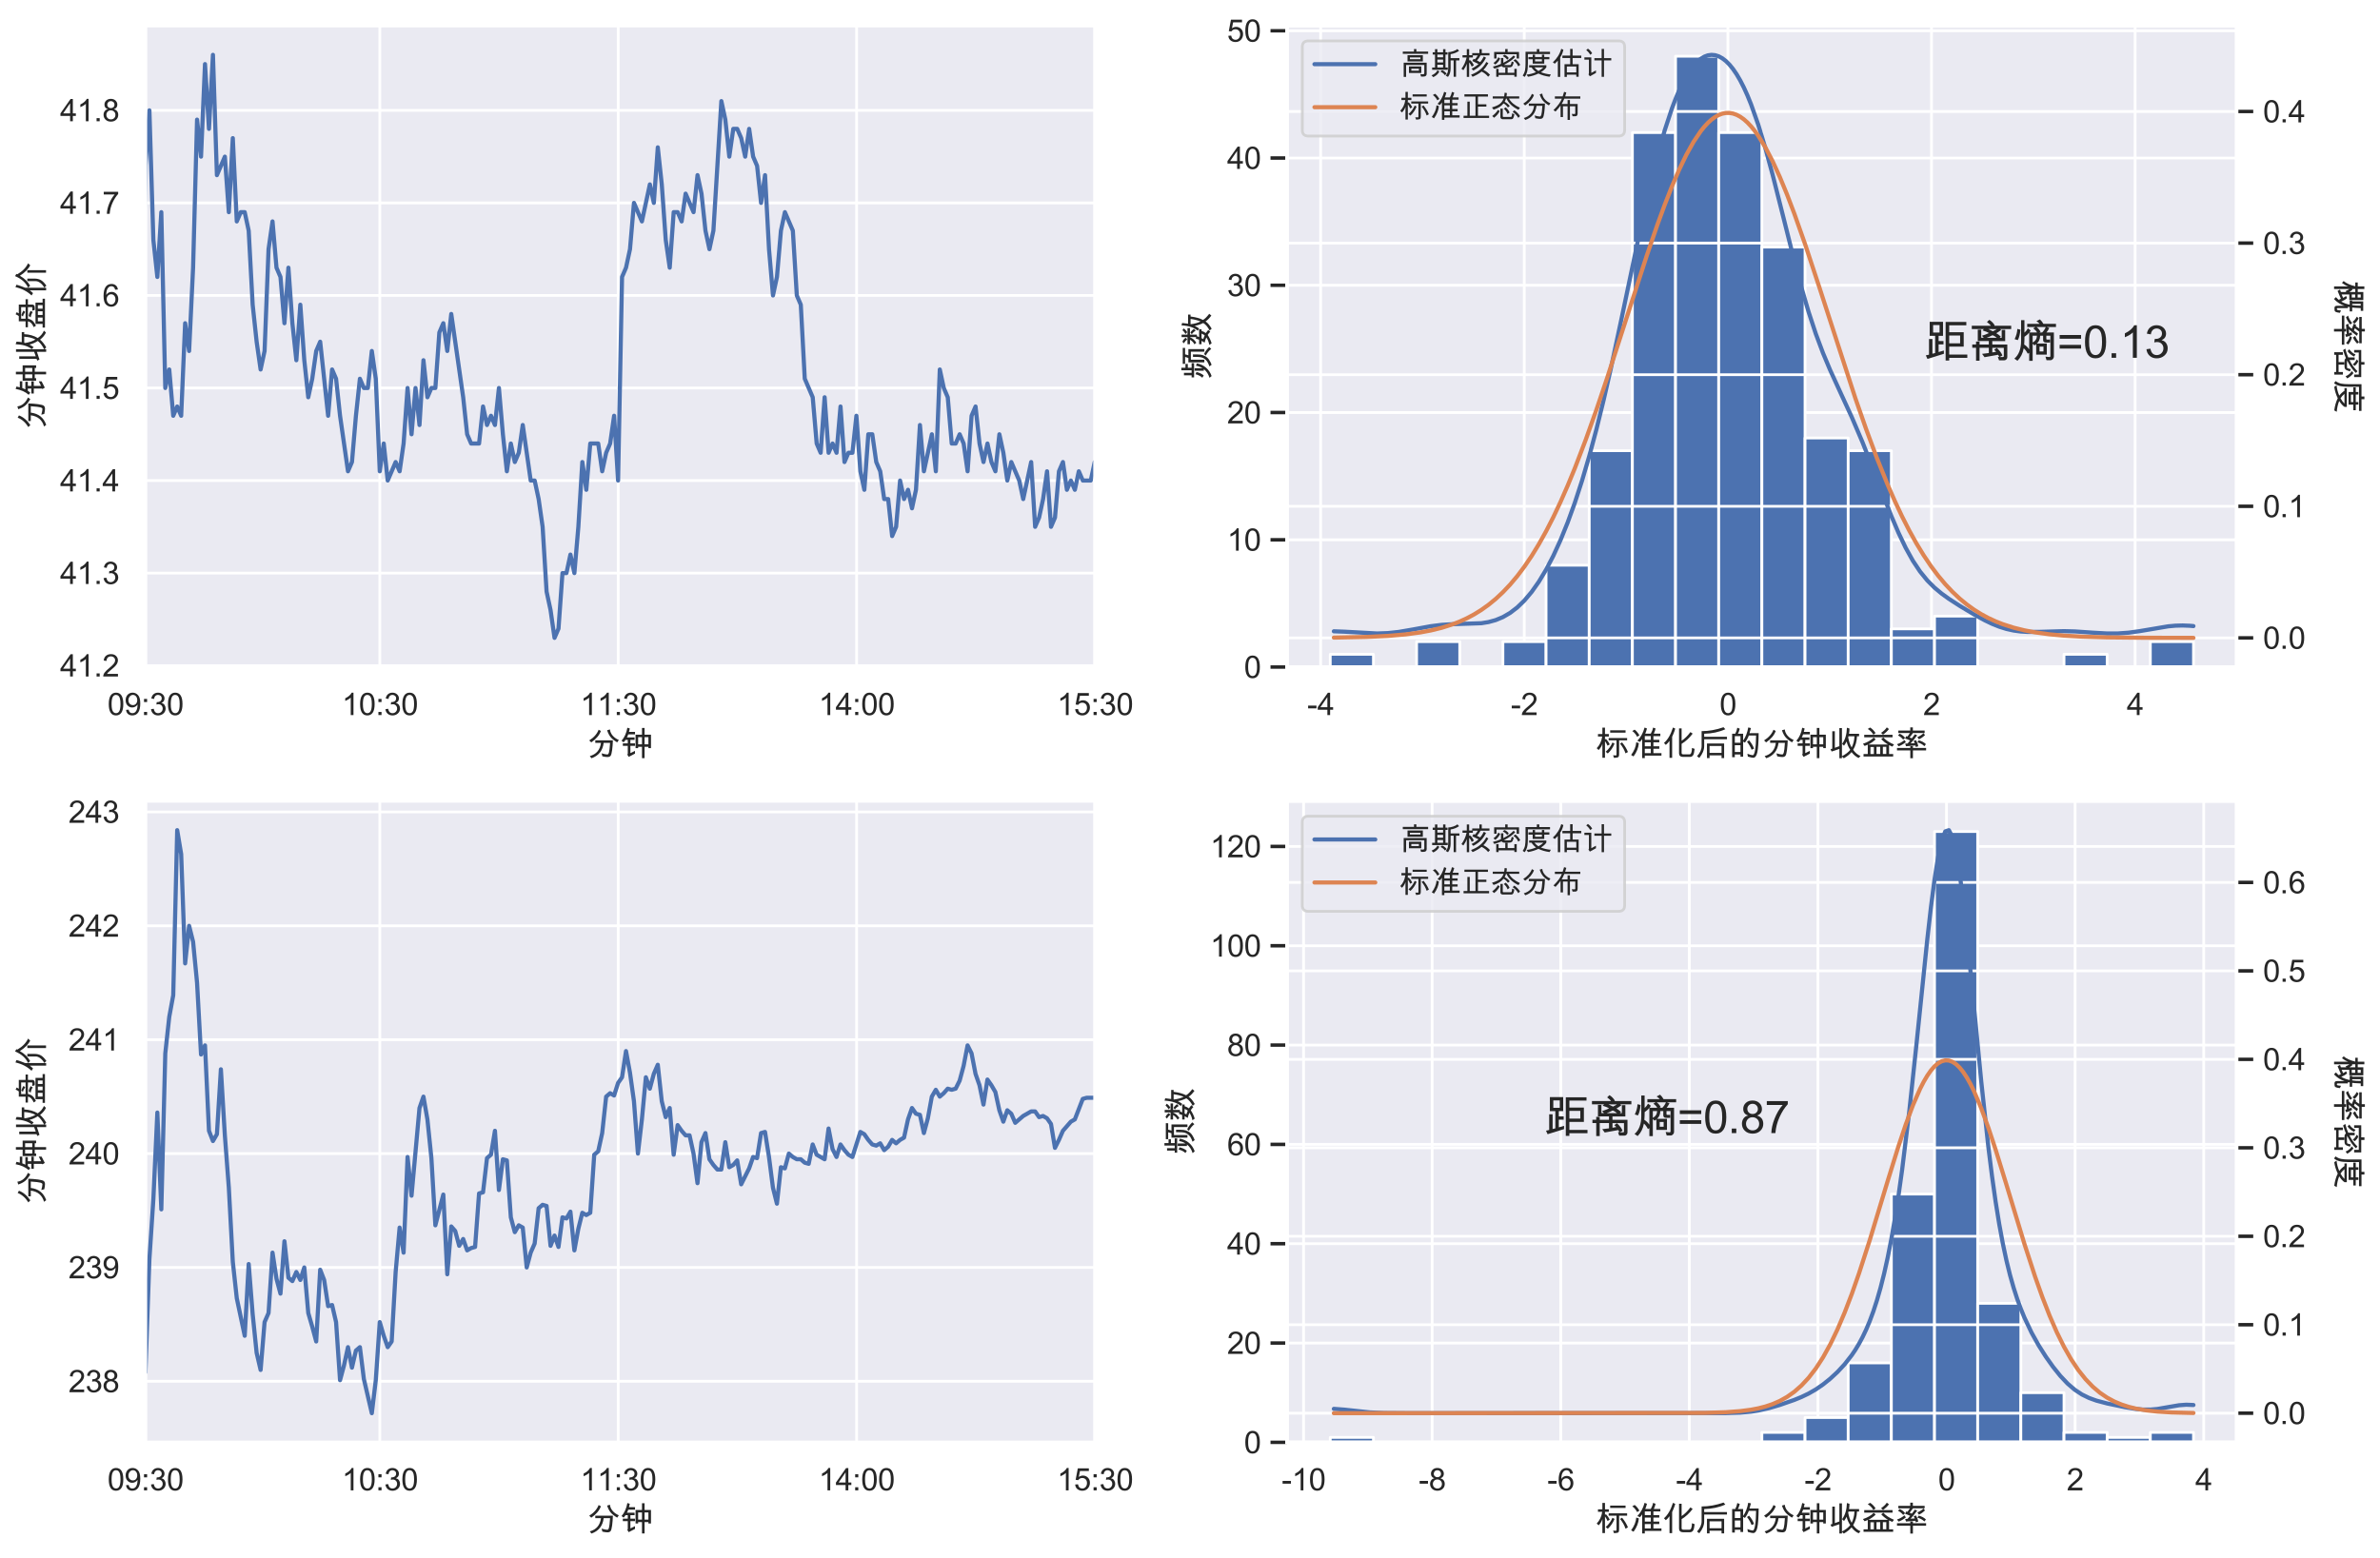 <svg xmlns="http://www.w3.org/2000/svg" xmlns:xlink="http://www.w3.org/1999/xlink" width="1147.867" height="751.487" stroke-linejoin="round" viewBox="0 0 860.9 563.615"><defs stroke-linejoin="round"><clipPath id="a" stroke-linejoin="round"><path d="m52.605 9.295h343.476v232.052h-343.476z"/></clipPath><clipPath id="b" stroke-linejoin="round"><path d="m465.572 9.295h343.476v232.052h-343.476z"/></clipPath><clipPath id="c" stroke-linejoin="round"><path d="m52.605 289.818h343.476v232.052h-343.476z"/></clipPath><clipPath id="d" stroke-linejoin="round"><path d="m465.572 289.818h343.476v232.052h-343.476z"/></clipPath><path id="e" stroke-linejoin="round" d="m1778 4603q1494 0 1494-2344 0-1184-386-1761-386-576-1108-576-1490 0-1490 2337 0 1185 385 1764 386 580 1105 580zm0-4219q453 0 684 439 232 440 232 1436 0 694-102 1092-101 399-306 594-205 196-514 196-453 0-681-447-228-447-228-1435 0-684 103-1084 103-400 306-596 203-195 506-195z" transform="scale(.016)"/><path id="f" stroke-linejoin="round" d="m2713 2156q-166-268-455-434-289-166-627-166-565 0-961 414-395 414-395 1083 0 681 403 1115 403 435 1038 435 637 0 1102-497 466-497 466-1718 0-1241-425-1854-425-612-1215-612-516 0-863 283-347 283-422 858l538 43q128-722 759-722 519 0 794 473 275 474 275 1299zm-947-109q412 0 654 292 243 292 243 739 0 453-249 758-248 305-636 305-390 0-659-324-269-323-269-783 0-434 264-711 264-276 652-276z" transform="scale(.016)"/><path id="g" stroke-linejoin="round" d="m1216 2675h-641v641h641zm0-2675h-641v641h641z" transform="scale(.016)"/><path id="h" stroke-linejoin="round" d="m2425 2478q425-81 642-411 217-329 217-717 0-625-455-1027-454-401-1088-401-607 0-1001 353-393 353-459 934l563 79q84-454 307-679 224-225 590-225 393 0 666 277 274 277 274 677 0 384-249 637-248 253-648 253-162 0-396-59l65 494q225 0 356 21 132 22 294 106 163 85 269 243 106 158 106 392 0 341-227 528-226 188-523 188-340 0-555-216-214-216-270-616l-562 104q109 596 482 893 374 297 893 297 572 0 954-345 383-345 383-845 0-641-628-922z" transform="scale(.016)"/><path id="i" stroke-linejoin="round" d="m2400 0h-562v3584q-422-400-1129-678v544q972 466 1325 1153h366z" transform="scale(.016)"/><path id="j" stroke-linejoin="round" d="m3263 1094h-619v-1094h-563v1094h-1984v519l2084 2968h463v-2968h619zm-1182 519v2068h-12l-1422-2068z" transform="scale(.016)"/><path id="k" stroke-linejoin="round" d="m1013 2753q418 288 868 288 572 0 997-405 425-405 425-1080 0-681-431-1158-431-476-1131-476-572 0-991 323-419 324-481 958l587 44q72-434 306-649 235-214 579-214 428 0 693 323 266 324 266 796 0 481-272 759-272 279-700 279-540 0-831-441l-531 63 447 2356h2271v-544h-1825z" transform="scale(.016)"/><path id="l" stroke-linejoin="round" d="m5991 3003-307-450q-828 488-1233 981-404 494-670 1297l538 153q56-628 510-1159 455-531 1162-822zm-3378 1694q-444-1213-1813-2150l-384 372q1315 822 1772 2015zm2259-1766q-28-975-142-1839-114-864-300-1085-186-220-583-220-378 0-953 135l-147 559q756-212 1087-212 179 0 294 370 116 370 213 1824h-1203q-269-2200-2307-2904l-306 410q1847 509 2106 2494h-1075v468z" transform="scale(.016)"/><path id="m" stroke-linejoin="round" d="m2791 4063h-1275q-103-313-247-575h1437v-466h-787v-659h865v-469h-865v-1369l865 428v-525l-1184-606-262 422q90 100 90 203v1447h-934v469h934v659h-422q-156-241-365-463l-391 300q834 932 1100 2454l456-147q-43-257-150-635h1135zm3006-2604h-484v257h-725v-2138h-485v2138h-725v-257h-484v2541h1209v1269h485v-1269h1209zm-484 722v1350h-725v-1350zm-1210 0v1350h-725v-1350z" transform="scale(.016)"/><path id="n" stroke-linejoin="round" d="m1209 0h-640v641h640z" transform="scale(.016)"/><path id="o" stroke-linejoin="round" d="m3231 0h-3034q0 388 270 784 271 397 1011 994 453 363 809 761 357 399 357 802 0 347-246 573-245 227-620 227-378 0-634-233-256-233-260-695l-578 65q53 644 458 984 405 341 1027 341 675 0 1051-374 377-373 377-901 0-440-318-892-317-452-1263-1208-497-397-660-684h2253z" transform="scale(.016)"/><path id="p" stroke-linejoin="round" d="m838 2363q387 606 1103 606 562 0 956-416 394-415 394-1062 0-653-393-1111-392-458-1042-458-659 0-1123 487-464 488-464 1735 0 1225 420 1842 420 617 1217 617 516 0 872-288 356-287 435-852l-563-50q-153 728-775 728-431 0-741-429-309-428-309-1349zm1006-1979q387 0 628 312 241 313 241 757 0 444-241 734-241 291-647 291-372 0-641-274-268-273-268-720 0-456 264-778 264-322 664-322z" transform="scale(.016)"/><path id="q" stroke-linejoin="round" d="m3272 4084q-675-740-1169-1831-494-1090-581-2253h-575q22 934 461 2051 439 1118 1139 1924h-2241v544h2966z" transform="scale(.016)"/><path id="r" stroke-linejoin="round" d="m2425 2478q859-275 859-1172 0-590-422-987-421-397-1084-397-669 0-1089 400-420 400-420 1003 0 434 236 759 236 325 636 394v13q-688 212-688 928 0 506 362 845 363 339 951 339 597 0 964-350 367-350 367-847 0-675-672-915zm-647 222q316 0 530 201 214 202 214 505 0 310-217 522-217 213-533 213-322 0-532-210-209-209-209-493 0-341 216-540 216-198 531-198zm0-2316q397 0 662 256 266 257 266 666 0 410-274 672-273 263-666 263-410 0-666-271-256-270-256-651 0-397 264-666 264-269 670-269z" transform="scale(.016)"/><path id="s" stroke-linejoin="round" d="m6088-13-360-378q-728 325-1337 1107-513-625-1453-1163l-354 331v-318h-484v1747l-1453-488-219 422q81 37 193 71 113 35 142 51v3272h484v-3113l853 310v3409h484v-5303q1063 550 1563 1203-478 703-684 1572-210-422-488-794l-362 347q856 1137 912 3041l481-154q0-456-90-993h1897v-466h-391q-59-1453-725-2553 575-828 1391-1160zm-1141 3713h-1131l-53-200q212-1203 653-1912 462 884 531 2112z" transform="scale(.016)"/><path id="t" stroke-linejoin="round" d="m5759 3003h-1009v-890q0-66-111-235-111-169-523-169-122 0-378 7l-147 478q428-38 562-38 110 0 110 153v694h-2169q-147-706-589-1056-442-350-736-456l-269 422q981 406 1094 1090h-1119v441h1119v1278h984q135 122 341 597l403-206q-88-185-244-391h1672v-1278h1009zm-1496 441v837h-2182v-837zm-647 397-263-328q-459 353-856 425l250 300q578-182 869-397zm-50-1332-232-421q-343 278-990 396l253 369q437-34 969-344zm2284-2715h-5434v444h690v1337h4019v-1337h725zm-1209 444v893h-666v-893zm-1153 0v893h-697v-893zm-1185 0v893h-709v-893z" transform="scale(.016)"/><path id="u" stroke-linejoin="round" d="m6284 2975-384-403q-1053 512-1972 1947-750-1331-1887-1935l-344 397q1416 647 2162 2441l422-238-75-187q832-1450 2078-2022zm-4043 2197q-85-397-328-1025l-241-616v-3959h-488v3091q-71-129-525-622l-446 281q1159 1200 1571 3022zm2743-5581h-484v3525h484zm-1587 2200q0-757-300-1260-300-503-1038-1006l-362 403q512 263 864 719 352 456 352 881v1588h484z" transform="scale(.016)"/><path id="v" stroke-linejoin="round" d="m1925 1375h-1719v566h1719z" transform="scale(.016)"/><path id="w" stroke-linejoin="round" d="m2597 2169-422-238q-169 400-472 841h-12v-3125h-488v2606h-12q-169-594-697-1147l-360 347q832 841 1038 2200h-800v469h831v1209h488v-1209h728v-469h-728v-562l184 115q459-481 722-1037zm2972 2215h-2900v441h2900zm294-1453h-1510v-2509q0-344-53-486-53-142-150-197-97-55-753-117l-178 494 537-25q110 0 110 190v2650h-1478v441h3475zm153-2203-460-247q-309 957-1025 1828l378 238q769-941 1107-1819zm-2522 1588q-466-1135-1272-1857l-397 322q869 763 1272 1747z" transform="scale(.016)"/><path id="x" stroke-linejoin="round" d="m6081 56h-3137v-472h-494v3597q-153-259-422-543l-490 221q950 954 1362 2485l453-172q-175-669-325-975h1044q322 553 428 1141l472-166q-72-406-331-975h1228v-466h-1306v-697h1109v-468h-1109v-753h1109v-469h-1109v-819h1518zm-2003 2978v697h-1134v-697zm0-1221v753h-1134v-753zm0-1288v819h-1134v-819zm-2147 3353-428-275q-400 744-922 1081l444 263q431-278 906-1069zm-106-1465q-97-1269-1000-2510l-459 269q900 1228 965 2400z" transform="scale(.016)"/><path id="y" stroke-linejoin="round" d="m2431 5147q-109-416-350-988l-237-556v-3969h-494v3200q-344-478-697-759l-347 369q1044 875 1697 2906zm3650-3822q-87-906-295-1211-208-305-583-305h-1331q-338 0-533 179-195 178-195 481v4709h484v-2325q850 560 1660 1635l421-291q-909-1213-2081-1925v-1722q0-262 353-262h1132q440 0 468 1215z" transform="scale(.016)"/><path id="z" stroke-linejoin="round" d="m5925 3138h-4294v-1288q0-1103-922-2234l-428 328q866 937 866 1925v2797q2044 0 4128 737l338-378q-1785-806-3982-847v-575h4294zm-537-3547h-485v506h-2259v-506h-488v2747h3232zm-485 972v1306h-2259v-1306z" transform="scale(.016)"/><path id="A" stroke-linejoin="round" d="m5644 4281q-25-2587-249-3608-223-1020-789-1020-256 0-997 213l-84 537q722-269 1006-269 275 0 445 1008 171 1008 183 2699h-1365q-244-675-741-1344l-334 216v-2860h-503v416h-1063v-519h-506v4434h587q260 460 391 1129l463-188q-185-681-347-941h978v-1303q712 1007 962 2482l510-116q-85-378-275-966zm-3428-1797v1235h-1063v-1235zm0-1746v1278h-1063v-1278zm2559 631-462-203q-279 759-869 1503l397 262q643-740 934-1562z" transform="scale(.016)"/><path id="B" stroke-linejoin="round" d="m5191 5063q-416-563-1119-1063l-366 341q722 481 1082 1034zm-2516-757-416-312q-421 719-1062 1081l434 275q547-309 1044-1044zm3194-800h-5338v469h5338zm275-1356-313-397q-287 106-622 281v-1681h775v-469h-5581v469h800v1760q-297-144-594-238l-321 409q1271 407 2034 1179l366-347q-644-607-1375-966h3693q-734 438-1268 1019l390 312q728-800 2016-1331zm-1453-1784v1343h-647v-1343zm-1144 0v1343h-700v-1343zm-1197-13v1331h-647v-1331z" transform="scale(.016)"/><path id="C" stroke-linejoin="round" d="m5663 4313h-2194q-356-507-641-825l416-179q209 229 578 769l441-206q-732-994-1241-1516l787 50q-71 188-218 416l428 147q356-550 440-1156l-471-135q0 128-50 288l-1788-147-153 497 434 12q185 172 500 578-559 257-953 372l225 453 216-84q215 253 469 666h-2179v468h2247v594h488v-594h2219zm71-391q-643-606-1153-794l-287 425q653 238 1153 728zm-3750-525-365-338q-356 475-966 794l294 331q584-209 1037-787zm147-800q-712-566-1368-784l-304 396q779 238 1404 785zm3775-381-287-385q-510 510-1313 722l244 385q841-216 1356-722zm35-1178h-2485v-1479h-493v1479h-2504v465h2504v328h493v-328h2485z" transform="scale(.016)"/><path id="D" stroke="#262626" stroke-linejoin="round" stroke-width="1.25" d="m0 0h-6"/><path id="E" stroke-linejoin="round" d="m3091 2875h-2688v466h397v1440h459v-1440h482v1934h475v-775h722v-444h-722v-715h875zm2868 1694h-1215q-100-444-188-619h1172v-3009h-487v2540h-1510v-2540h-493v3009h812q66 106 206 619h-1306v444h3009zm-1221-1485q0-984-43-1401-42-417-281-875-239-458-669-746-429-287-961-490l-312 415q831 279 1200 655 369 377 494 827 125 450 103 1615zm-1691-715q-181-1019-819-1751-637-731-1575-1046l-328 397q1038 309 1634 1069h-303v1734h482v-1478q303 478 378 844l75 378 450-147zm-1631 62q-175-825-647-1375l-428 269q453 456 656 1281l412-175zm4709-2400-347-390q-575 687-1265 1031l300 319q696-322 1312-960z" transform="scale(.016)"/><path id="F" stroke-linejoin="round" d="m6138 19-332-397q-775 572-1109 1094-353-572-1369-1157l-347 391q985 484 1422 1203-365 681-537 1600-188-397-513-834l-403 284q888 969 1013 3050l446-128q-68-741-140-1119h1715v-459l-365-6-25-200q-153-1228-616-2150 303-519 1160-1172zm-972 3522h-994q125-1122 519-1891 347 863 475 1891zm-1728 112h-1229v-1315h-290q-19-69-166-407h1472v-459h-312q-150-481-410-806 444-313 600-482l-356-356q-284 310-597 485-828-538-1587-741l-294 434q837 157 1415 557-393 193-981 321l335 588h-635v459h856q69 125 207 622l281-69v1169h-31q-303-772-1038-1197l-300 347q560 288 863 850h-838v469h1344v1106h462v-1106h1229zm-1032-2181h-868q-116-231-169-319 19 6 700-269 150 147 337 588zm-781 2969-337-282q-266 388-713 654l303 262q516-231 747-634zm1759 403q-287-435-715-672l-347 309q484 278 725 588zm-81-1956-359-310q-238 447-653 719l293 269q404-207 719-678z" transform="scale(.016)"/><path id="G" stroke-linejoin="round" d="m2747 563-2325-722-225 500 450 100v2215h484v-2081l385 97v2431h-772v1985h1881v-1985h-622v-740h691v-469h-691v-1081l744 212zm-609 3009v1050h-910v-1050zm3921-3585h-2559v-378h-506v5454h2925v-469h-2419v-985h2050v-2028h-2050v-1128h2559zm-1015 2060v1097h-1544v-1097z" transform="scale(.016)"/><path id="H" stroke-linejoin="round" d="m6009 4063h-1562v-13l156-112q-422-313-700-469 272-135 641-475l-160-166h282v1116h493v-1588h-1825l7-481h2118v-1791q0-178-130-310-129-133-304-133h-737l-166 500 203-19q-106 241-159 306l-1925-344-347 472q678 66 953 116v744h-1309v-1832h-494v1832h-538v465h538v416l494-6v-416h1309v488h-1559v1618h490v-1153h360l-263 288q519 153 984 372-309 212-900 378l197 197h-1715v468h2687q-100 191-544 519l329 313q481-297 762-775l-59-57h2393zm-2028-13-1203 13h-3q6-4 15-10 10-6 29-12l87-44q335-153 513-253zm-6-1228q-278 253-597 372-475-238-825-360v-12zm991-2597v1184h-1625v-653q178 25 537 100-78 107-287 269l378 269q615-560 800-1069l-378-203v-13h447q128 0 128 116z" transform="scale(.016)"/><path id="I" stroke-linejoin="round" d="m6088 4347h-1275v-16l328-112q-216-438-403-641h1053v-3412q0-188-146-347-145-160-332-160h-563l-147 500q385-53 510-53 109 0 145 30 36 30 36 127v2853h-572v-453q0-91 134-91l391 6v-428h-544q-434 0-434 359v607h-416q-37-757-469-1088v-12h1404v-1569h-1497v1478q-103-91-250-172l-250 238v-2419h-488v1137l-203-140q-259 522-572 769-190-1066-881-1760l-441 300q953 803 953 2516v2919h472v-1766q278 241 488 612l384-293q-75-169-159-288h1062q-90 241-531 581l294 172v16h-1147v453h1747q-85 125-441 378l488 250q303-278 490-628h1782zm-1447 0h-1294v-16q306-197 562-650l-153-90v-13h378q360 375 507 769zm-2338-3144v2344h-12q-188-259-653-578 0-519-44-1100 394-231 697-666zm1094 1913h-606v-966q600 331 606 966zm922-2219v678h-556v-678zm-3263 3078q-59-891-359-1478l-453 134q375 800 378 1447z" transform="scale(.016)"/><path id="J" stroke-linejoin="round" d="m3384 2694h-3031v525h3031zm0-1394h-3031v525h3031z" transform="scale(.016)"/><path id="K" stroke="#262626" stroke-linejoin="round" stroke-width="1.25" d="m0 0h6"/><path id="L" stroke-linejoin="round" d="m6181 666q-59-491-141-699-81-208-197-264-115-56-584-56-409 0-409 494v1422q-312-1097-1266-2010l-365 369q337 284 628 672l-147-88q-6 22-75 158-69 136-94 192-318-159-1478-625l-256 466 456 153v1019l-172-122q-184 441-390 725v-2900h-488v2650h-12q-116-438-641-1166l-359 313q675 819 987 2197h-719v465h744v1244h488v-1244h562v1050h1522v-2643h-1050v-1441l634 278q-181 338-350 550l382 203q368-378 672-1106 400 687 590 1594h-794v465h166v2082h1781v-469h-512q-60-1366-110-1613h735v-465h-813q-9-163-62-341h250v-1937q0-147 159-147 141 0 186 107 45 108 102 680zm-1350 3928h-337v-1613h234q103 650 103 1613zm-1534-581v581h-572v-581zm-1044-1563v1116h-562v-610l153 66q190-213 409-572zm1044 456v641h-572v-641z" transform="scale(.016)"/><path id="M" stroke-linejoin="round" d="m5791 3353h-485v872h-4140v-872h-488v1338h2272v603h500v-603h2341zm-2103 85-329-341q-200 372-909 756l328 281q516-153 910-696zm1325 243q-732-818-2344-1653 62-31 722-31 584 0 662 22 78 22 241 706l428-159q-228-766-431-897-203-131-497-131h-1053q-313 0-525 259-572-244-1500-528l-294 415q1091 282 1659 557v1215h485v-984q1228 597 2118 1509zm-3088-340q-369-760-1016-1235l-365 325q756 547 978 1185zm4116-1288-410-312q-300 753-984 1184l397 300q565-431 997-1172zm-722-2444h-488v347h-3237v-365l-488 12v1631h488v-812h1369v1069h487v-1069h1381v812h488z" transform="scale(.016)"/><path id="N" stroke-linejoin="round" d="m5913 4269h-4550v-1991q0-1134-183-1750-183-616-496-962l-390 287q375 525 479 1087 105 563 105 1410v2388h2322v550h506v-550h2207zm-135-1075h-1050v-891h-2378v891h-878v465h878v488h478v-488h1416v488h484v-488h1050zm-1534-447v447h-1410v-447zm1837-2675-262-469q-1335 181-2288 660-1037-497-2143-660l-300 441q990 90 1946 506-525 384-921 978h-488v444h3534v-428q-340-519-1115-1006 919-372 2037-466zm-1537 1456h-1844q425-490 831-747 663 378 1013 747z" transform="scale(.016)"/><path id="O" stroke-linejoin="round" d="m5863 4313h-5210v468h2303v519h488v-519h2419zm-1088-1566h-3150v1291h3150zm-487 825h-2175v-359h2168zm1275-3359q0-572-660-572h-500l-140 493 487-25q325-21 325 250v1663h-3744v-2450h-493v2919h4725zm-1110 165h-2534v1344h2534zm-484 875h-1563v-409h1557z" transform="scale(.016)"/><path id="P" stroke-linejoin="round" d="m6041 2963h-697v-3372h-488v3372h-625v-1663q0-1041-537-1728l-463 256q300 306 406 722 107 416 107 1088v3015q403 0 1004 190 602 191 871 463l353-378q-756-534-1741-684v-813h1810zm-2394-1925h-3213v465h591v2656h-475v469h475v641h484v-641h1179v641h487v-641h428v-469h-428v-2656h472zm-959 2565v556h-1179v-556zm0-1056v591h-1179v-591zm0-1044v578h-1179v-578zm737-1290-384-291q-278 462-903 731l346 294q541-194 941-734zm-1506 471q-322-712-1247-1165l-359 372q925 393 1209 1043z" transform="scale(.016)"/><path id="Q" stroke-linejoin="round" d="m5966 3994h-1838q-303-603-737-1044l672-344q368 419 743 1157l453-250q-456-882-1023-1484-567-601-1586-1151l-372 375q919 463 1441 969-1135 575-1281 619l262 456 263-128q362 387 596 825h-1006v-428h-762v-628l187 90q500-422 775-1075l-444-275q-146 460-518 869v-2975h-485v2712q-212-640-703-1331l-390 288q750 1009 1056 2325h-841v465h878v1250h485v-1250h628v428h1478v816h487v-816h1582zm109-3994-384-391q-550 685-1338 1057-722-591-1856-1069l-316 428q2197 797 3138 2619l422-250q-500-866-1019-1381 797-379 1353-1013z" transform="scale(.016)"/><path id="R" stroke-linejoin="round" d="m2406 5153q-206-959-653-1575v-4006h-484v3341q-281-319-628-629l-397 294q1287 1175 1722 2766zm3682-1690h-1782v-1288h1244v-2584h-487v440h-1941v-459h-484v2603h1165v1288h-1600v487h1600v1375h503v-1375h1782zm-1025-2963v1209h-1941v-1209z" transform="scale(.016)"/><path id="S" stroke-linejoin="round" d="m2075 4422-403-306q-241 500-816 965l347 294q538-369 872-953zm3922-1466h-1491v-3378h-487v3378h-1491v469h1491v1900h487v-1900h1491zm-3144-2572-1253-690-287 409q96 100 96 269v2744h-934v468h1419v-3193l959 525z" transform="scale(.016)"/><path id="T" stroke-linejoin="round" d="m5888-31h-5247v465h787v2894h485v-2894h1178v3938h-2272v466h4837v-466h-2059v-1594h1734v-469h-1734v-1875h2291z" transform="scale(.016)"/><path id="U" stroke-linejoin="round" d="m5978 2075-306-425q-1844 900-2459 2319h-97q-113-388-275-660 697-396 1050-884l-385-294q-381 569-893 832-679-857-2050-1279l-332 454q1200 365 1692 796 493 432 690 1035h-2222v440h2350q25 94 93 757l457-66q-10-394-78-691h2618v-440h-2118q637-1163 2265-1894zm-2131-994-409-300q-225 650-775 1094l390 281q591-506 794-1075zm991-343q-119-610-244-814-125-205-350-205h-1831q-179 0-313 122-134 121-134 281v1772h484v-1606q0-35 50-70 50-34 59-34h1588q62 0 117 100 55 100 67 235l41 409zm-3019 650q-338-747-1153-1369l-385 353q775 575 1178 1266zm4178-1029-353-365q-410 712-1156 1234l331 328q712-478 1178-1197z" transform="scale(.016)"/><path id="V" stroke-linejoin="round" d="m5888 3944h-3291q-297-728-544-1103h1219v812h484v-812h1582v-1900q0-616-460-616h-584l-153 494q340-44 487-44 222 0 222 166v1434h-1094v-2803h-484v2803h-950v-2222h-484l-13 2381q-309-478-1031-1246l-422 293q1359 1338 1722 2363h-1435v465h1607q112 297 287 935l456-141q-215-759-231-794h3110z" transform="scale(.016)"/></defs><g stroke-linejoin="round"><path fill="#fff" d="m0 563.615h860.9v-563.615h-860.9z"/><g><path fill="#eaeaf2" stroke-linejoin="round" d="m52.605 241.347h343.476v-232.052h-343.476z"/><g stroke-linejoin="round"><g><path fill="none" stroke="#fff" stroke-linecap="round" d="m52.605 241.347v-232.052" clip-path="url(#a)"/><g fill="#262626" transform="matrix(.11 0 0 -.11 38.842 258.721)"><use xlink:href="#e"/><use x="55.615" xlink:href="#f"/><use x="111.23" xlink:href="#g"/><use x="139.014" xlink:href="#h"/><use x="194.629" xlink:href="#e"/></g></g><g><path fill="none" stroke="#fff" stroke-linecap="round" d="m137.396 241.347v-232.052" clip-path="url(#a)"/><g fill="#262626" transform="matrix(.11 0 0 -.11 123.634 258.721)"><use xlink:href="#i"/><use x="55.615" xlink:href="#e"/><use x="111.23" xlink:href="#g"/><use x="139.014" xlink:href="#h"/><use x="194.629" xlink:href="#e"/></g></g><g><path fill="none" stroke="#fff" stroke-linecap="round" d="m223.624 241.347v-232.052" clip-path="url(#a)"/><g fill="#262626" transform="matrix(.11 0 0 -.11 209.862 258.721)"><use xlink:href="#i"/><use x="55.615" xlink:href="#i"/><use x="111.23" xlink:href="#g"/><use x="139.014" xlink:href="#h"/><use x="194.629" xlink:href="#e"/></g></g><g><path fill="none" stroke="#fff" stroke-linecap="round" d="m309.852 241.347v-232.052" clip-path="url(#a)"/><g fill="#262626" transform="matrix(.11 0 0 -.11 296.09 258.721)"><use xlink:href="#i"/><use x="55.615" xlink:href="#j"/><use x="111.23" xlink:href="#g"/><use x="139.014" xlink:href="#e"/><use x="194.629" xlink:href="#e"/></g></g><g><path fill="none" stroke="#fff" stroke-linecap="round" d="m396.081 241.347v-232.052" clip-path="url(#a)"/><g fill="#262626" transform="matrix(.11 0 0 -.11 382.319 258.721)"><use xlink:href="#i"/><use x="55.615" xlink:href="#k"/><use x="111.23" xlink:href="#g"/><use x="139.014" xlink:href="#h"/><use x="194.629" xlink:href="#e"/></g></g><g fill="#262626" transform="matrix(.12 0 0 -.12 212.343 273.501)"><use xlink:href="#l"/><use x="100" xlink:href="#m"/></g></g><g stroke-linejoin="round"><g><path fill="none" stroke="#fff" stroke-linecap="round" d="m52.605 240.845h343.476" clip-path="url(#a)"/><g fill="#262626" transform="matrix(.11 0 0 -.11 21.697 244.782)"><use xlink:href="#j"/><use x="55.615" xlink:href="#i"/><use x="111.23" xlink:href="#n"/><use x="139.014" xlink:href="#o"/></g></g><g><path fill="none" stroke="#fff" stroke-linecap="round" d="m52.605 207.36h343.476" clip-path="url(#a)"/><g fill="#262626" transform="matrix(.11 0 0 -.11 21.697 211.296)"><use xlink:href="#j"/><use x="55.615" xlink:href="#i"/><use x="111.23" xlink:href="#n"/><use x="139.014" xlink:href="#h"/></g></g><g><path fill="none" stroke="#fff" stroke-linecap="round" d="m52.605 173.875h343.476" clip-path="url(#a)"/><g fill="#262626" transform="matrix(.11 0 0 -.11 21.697 177.811)"><use xlink:href="#j"/><use x="55.615" xlink:href="#i"/><use x="111.23" xlink:href="#n"/><use x="139.014" xlink:href="#j"/></g></g><g><path fill="none" stroke="#fff" stroke-linecap="round" d="m52.605 140.389h343.476" clip-path="url(#a)"/><g fill="#262626" transform="matrix(.11 0 0 -.11 21.697 144.326)"><use xlink:href="#j"/><use x="55.615" xlink:href="#i"/><use x="111.23" xlink:href="#n"/><use x="139.014" xlink:href="#k"/></g></g><g><path fill="none" stroke="#fff" stroke-linecap="round" d="m52.605 106.904h343.476" clip-path="url(#a)"/><g fill="#262626" transform="matrix(.11 0 0 -.11 21.697 110.841)"><use xlink:href="#j"/><use x="55.615" xlink:href="#i"/><use x="111.23" xlink:href="#n"/><use x="139.014" xlink:href="#p"/></g></g><g><path fill="none" stroke="#fff" stroke-linecap="round" d="m52.605 73.419h343.476" clip-path="url(#a)"/><g fill="#262626" transform="matrix(.11 0 0 -.11 21.697 77.356)"><use xlink:href="#j"/><use x="55.615" xlink:href="#i"/><use x="111.23" xlink:href="#n"/><use x="139.014" xlink:href="#q"/></g></g><g><path fill="none" stroke="#fff" stroke-linecap="round" d="m52.605 39.934h343.476" clip-path="url(#a)"/><g fill="#262626" transform="matrix(.11 0 0 -.11 21.697 43.871)"><use xlink:href="#j"/><use x="55.615" xlink:href="#i"/><use x="111.23" xlink:href="#n"/><use x="139.014" xlink:href="#r"/></g></g><g fill="#262626" transform="matrix(0 -.12 -.12 0 15.866 155.321)"><use xlink:href="#l"/><use x="100" xlink:href="#m"/><use x="200" xlink:href="#s"/><use x="300" xlink:href="#t"/><use x="400" xlink:href="#u"/></g></g><g fill="none"><path stroke="#4c72b0" stroke-linecap="round" stroke-linejoin="round" stroke-width="1.5" d="m51.167 130.344 1.437-70.319 1.437-20.091 1.437 46.879 1.437 13.394 1.437-23.44 1.437 63.622 1.437-6.697 1.437 16.743 1.437-3.349 1.437 3.349 1.437-33.485 1.437 10.046 1.437-30.137 1.437-53.576 1.437 13.394 1.437-33.485 1.437 23.44 1.437-26.788 1.437 43.531 2.874-6.697 1.437 20.091 1.437-26.788 1.437 30.137 1.437-3.349h1.437l1.437 6.697 1.437 26.788 1.437 13.394 1.437 10.046 1.437-6.697 1.437-36.834 1.437-10.046 1.437 16.743 1.437 3.349 1.437 16.743 1.437-20.091 1.437 20.091 1.437 13.394 1.437-20.091 1.437 20.091 1.437 13.394 1.437-6.697 1.437-10.046 1.437-3.349 2.874 26.788 1.437-16.743 1.437 3.349 1.437 13.394 2.874 20.091 1.437-3.349 1.437-16.743 1.437-13.394 1.437 3.349h1.437l1.437-13.394 1.437 10.046 1.437 33.485 1.437-10.046 1.437 13.394 2.874-6.697 1.437 3.349 1.437-10.046 1.437-20.091 1.437 16.743 1.437-16.743 1.437 13.394 1.437-23.44 1.437 13.394 1.437-3.349h1.437l1.437-20.091 1.437-3.349 1.437 10.046 1.437-13.394 4.311 30.137 1.437 13.394 1.437 3.349h2.874l1.437-13.394 1.437 6.697 1.437-3.349 1.437 3.349 1.437-13.394 1.437 16.743 1.437 13.394 1.437-10.046 1.437 6.697 1.437-3.349 1.437-10.046 2.874 20.091h1.437l1.437 6.697 1.437 10.046 1.437 23.44 1.437 6.697 1.437 10.046 1.437-3.349 1.437-20.091h1.437l1.437-6.697 1.437 6.697 1.437-16.743 1.437-23.44 1.437 10.046 1.437-16.743h2.874l1.437 10.046 1.437-6.697 1.437-3.349 1.437-10.046 1.437 23.44 1.437-73.667 1.437-3.349 1.437-6.697 1.437-16.743 2.874 6.697 2.874-13.394 1.437 6.697 1.437-20.091 1.437 13.394 1.437 20.091 1.437 10.046 1.437-20.091h1.437l1.437 3.349 1.437-10.046 2.874 6.697 1.437-13.394 1.437 6.697 1.437 13.394 1.437 6.697 1.437-6.697 2.874-46.879 1.437 6.697 1.437 13.394 1.437-10.046h1.437l1.437 3.349 1.437 6.697 1.437-10.046 1.437 10.046 1.437 3.349 1.437 13.394 1.437-10.046 1.437 26.788 1.437 16.743 1.437-6.697 1.437-16.743 1.437-6.697 2.874 6.697 1.437 23.44 1.437 3.349 1.437 26.788 2.874 6.697 1.437 16.743 1.437 3.349 1.437-20.091 1.437 20.091 1.437-3.349 1.437 3.349 1.437-16.743 1.437 20.091 1.437-3.349h1.437l1.437-13.394 1.437 20.091 1.437 6.697 1.437-20.091h1.437l1.437 10.046 1.437 3.349 1.437 10.046h1.437l1.437 13.394 1.437-3.349 1.437-16.743 1.437 6.697 1.437-3.349 1.437 6.697 1.437-6.697 1.437-23.44 1.437 16.743 2.874-13.394 1.437 13.394 1.437-36.834 1.437 6.697 1.437 3.349 1.437 16.743h1.437l1.437-3.349 1.437 3.349 1.437 10.046 1.437-20.091 1.437-3.349 1.437 13.394 1.437 6.697 1.437-6.697 1.437 6.697 1.437 3.349 1.437-13.394 1.437 6.697 1.437 10.046 1.437-6.697 2.874 6.697 1.437 6.697 2.874-13.394 1.437 23.44 1.437-3.349 1.437-6.697 1.437-10.046 1.437 20.091 1.437-3.349 1.437-16.743 1.437-3.349 1.437 10.046 1.437-3.349 1.437 3.349 1.437-6.697 1.437 3.349h2.874l1.437-6.697" clip-path="url(#a)"/><path stroke="#fff" stroke-linecap="square" stroke-linejoin="miter" stroke-width="1.25" d="m52.605 241.347v-232.052"/><path stroke="#fff" stroke-linecap="square" stroke-linejoin="miter" stroke-width="1.25" d="m396.081 241.347v-232.052"/><path stroke="#fff" stroke-linecap="square" stroke-linejoin="miter" stroke-width="1.25" d="m52.605 241.347h343.476"/><path stroke="#fff" stroke-linecap="square" stroke-linejoin="miter" stroke-width="1.25" d="m52.605 9.295h343.476"/></g></g><g><path fill="#eaeaf2" stroke-linejoin="round" d="m465.572 241.347h343.476v-232.052h-343.476z"/><g stroke-linejoin="round"><g><path fill="none" stroke="#fff" stroke-linecap="round" d="m477.705 241.347v-232.052" clip-path="url(#b)"/><g fill="#262626" transform="matrix(.11 0 0 -.11 472.815 258.721)"><use xlink:href="#v"/><use x="33.301" xlink:href="#j"/></g></g><g><path fill="none" stroke="#fff" stroke-linecap="round" d="m551.36 241.347v-232.052" clip-path="url(#b)"/><g fill="#262626" transform="matrix(.11 0 0 -.11 546.471 258.721)"><use xlink:href="#v"/><use x="33.301" xlink:href="#o"/></g></g><g><path fill="none" stroke="#fff" stroke-linecap="round" d="m625.016 241.347v-232.052" clip-path="url(#b)"/><use fill="#262626" transform="matrix(.11 0 0 -.11 621.958 258.721)" xlink:href="#e"/></g><g><path fill="none" stroke="#fff" stroke-linecap="round" d="m698.672 241.347v-232.052" clip-path="url(#b)"/><use fill="#262626" transform="matrix(.11 0 0 -.11 695.614 258.721)" xlink:href="#o"/></g><g><path fill="none" stroke="#fff" stroke-linecap="round" d="m772.328 241.347v-232.052" clip-path="url(#b)"/><use fill="#262626" transform="matrix(.11 0 0 -.11 769.27 258.721)" xlink:href="#j"/></g><g fill="#262626" transform="matrix(.12 0 0 -.12 577.31 273.501)"><use xlink:href="#w"/><use x="100" xlink:href="#x"/><use x="200" xlink:href="#y"/><use x="300" xlink:href="#z"/><use x="400" xlink:href="#A"/><use x="500" xlink:href="#l"/><use x="600" xlink:href="#m"/><use x="700" xlink:href="#s"/><use x="800" xlink:href="#B"/><use x="900" xlink:href="#C"/></g></g><g stroke-linejoin="round"><g><path fill="none" stroke="#fff" stroke-linecap="round" d="m465.572 241.347h343.476" clip-path="url(#b)"/><g fill="#262626"><use x="465.572" y="241.347" stroke="#262626" stroke-width="1.25" xlink:href="#D"/><use transform="matrix(.11 0 0 -.11 449.955 245.284)" xlink:href="#e"/></g></g><g><path fill="none" stroke="#fff" stroke-linecap="round" d="m465.572 195.305h343.476" clip-path="url(#b)"/><g fill="#262626"><use x="465.572" y="195.305" stroke="#262626" stroke-width="1.25" xlink:href="#D"/><g transform="matrix(.11 0 0 -.11 443.838 199.242)"><use xlink:href="#i"/><use x="55.615" xlink:href="#e"/></g></g></g><g><path fill="none" stroke="#fff" stroke-linecap="round" d="m465.572 149.263h343.476" clip-path="url(#b)"/><g fill="#262626"><use x="465.572" y="149.263" stroke="#262626" stroke-width="1.25" xlink:href="#D"/><g transform="matrix(.11 0 0 -.11 443.838 153.2)"><use xlink:href="#o"/><use x="55.615" xlink:href="#e"/></g></g></g><g><path fill="none" stroke="#fff" stroke-linecap="round" d="m465.572 103.221h343.476" clip-path="url(#b)"/><g fill="#262626"><use x="465.572" y="103.221" stroke="#262626" stroke-width="1.25" xlink:href="#D"/><g transform="matrix(.11 0 0 -.11 443.838 107.158)"><use xlink:href="#h"/><use x="55.615" xlink:href="#e"/></g></g></g><g><path fill="none" stroke="#fff" stroke-linecap="round" d="m465.572 57.179h343.476" clip-path="url(#b)"/><g fill="#262626"><use x="465.572" y="57.179" stroke="#262626" stroke-width="1.25" xlink:href="#D"/><g transform="matrix(.11 0 0 -.11 443.838 61.116)"><use xlink:href="#j"/><use x="55.615" xlink:href="#e"/></g></g></g><g><path fill="none" stroke="#fff" stroke-linecap="round" d="m465.572 11.137h343.476" clip-path="url(#b)"/><g fill="#262626"><use x="465.572" y="11.137" stroke="#262626" stroke-width="1.25" xlink:href="#D"/><g transform="matrix(.11 0 0 -.11 443.838 15.074)"><use xlink:href="#k"/><use x="55.615" xlink:href="#e"/></g></g></g><g fill="#262626" transform="matrix(0 -.12 -.12 0 437.447 137.321)"><use xlink:href="#E"/><use x="100" xlink:href="#F"/></g></g><g stroke="#fff" stroke-linejoin="miter"><path fill="#4c72b0" d="m481.185 241.347h15.613v-4.604h-15.613z" clip-path="url(#b)"/><path fill="#4c72b0" d="m496.797 241.347h15.613z" clip-path="url(#b)"/><path fill="#4c72b0" d="m512.41 241.347h15.613v-9.208h-15.613z" clip-path="url(#b)"/><path fill="#4c72b0" d="m528.022 241.347h15.613z" clip-path="url(#b)"/><path fill="#4c72b0" d="m543.635 241.347h15.613v-9.208h-15.613z" clip-path="url(#b)"/><path fill="#4c72b0" d="m559.247 241.347h15.613v-36.834h-15.613z" clip-path="url(#b)"/><path fill="#4c72b0" d="m574.86 241.347h15.613v-78.271h-15.613z" clip-path="url(#b)"/><path fill="#4c72b0" d="m590.473 241.347h15.613v-193.377h-15.613z" clip-path="url(#b)"/><path fill="#4c72b0" d="m606.085 241.347h15.613v-221.002h-15.613z" clip-path="url(#b)"/><path fill="#4c72b0" d="m621.698 241.347h15.613v-193.377h-15.613z" clip-path="url(#b)"/><path fill="#4c72b0" d="m637.31 241.347h15.613v-151.939h-15.613z" clip-path="url(#b)"/><path fill="#4c72b0" d="m652.923 241.347h15.613v-82.876h-15.613z" clip-path="url(#b)"/><path fill="#4c72b0" d="m668.535 241.347h15.613v-78.271h-15.613z" clip-path="url(#b)"/><path fill="#4c72b0" d="m684.148 241.347h15.613v-13.813h-15.613z" clip-path="url(#b)"/><path fill="#4c72b0" d="m699.76 241.347h15.613v-18.417h-15.613z" clip-path="url(#b)"/><path fill="#4c72b0" d="m715.373 241.347h15.613z" clip-path="url(#b)"/><path fill="#4c72b0" d="m730.986 241.347h15.613z" clip-path="url(#b)"/><path fill="#4c72b0" d="m746.598 241.347h15.613v-4.604h-15.613z" clip-path="url(#b)"/><path fill="#4c72b0" d="m762.211 241.347h15.613z" clip-path="url(#b)"/><path fill="#4c72b0" d="m777.823 241.347h15.613v-9.208h-15.613z" clip-path="url(#b)"/><path fill="none" stroke-linecap="square" stroke-width="1.25" d="m465.572 241.347v-232.052"/><path fill="none" stroke-linecap="square" stroke-width="1.25" d="m809.048 241.347v-232.052"/><path fill="none" stroke-linecap="square" stroke-width="1.25" d="m465.572 241.347h343.476"/><path fill="none" stroke-linecap="square" stroke-width="1.25" d="m465.572 9.295h343.476"/></g><g fill="#262626" stroke-linejoin="round" transform="matrix(.16 0 0 -.16 696.112 129.454)"><use xlink:href="#G"/><use x="100" xlink:href="#H"/><use x="200" xlink:href="#I"/><use x="300" xlink:href="#J"/><use x="358.398" xlink:href="#e"/><use x="414.014" xlink:href="#n"/><use x="441.797" xlink:href="#i"/><use x="497.412" xlink:href="#h"/></g></g><g><path fill="#eaeaf2" stroke-linejoin="round" d="m52.605 521.87h343.476v-232.052h-343.476z"/><g stroke-linejoin="round"><g><path fill="none" stroke="#fff" stroke-linecap="round" d="m52.605 521.87v-232.052" clip-path="url(#c)"/><g fill="#262626" transform="matrix(.11 0 0 -.11 38.842 539.244)"><use xlink:href="#e"/><use x="55.615" xlink:href="#f"/><use x="111.23" xlink:href="#g"/><use x="139.014" xlink:href="#h"/><use x="194.629" xlink:href="#e"/></g></g><g><path fill="none" stroke="#fff" stroke-linecap="round" d="m137.396 521.87v-232.052" clip-path="url(#c)"/><g fill="#262626" transform="matrix(.11 0 0 -.11 123.634 539.244)"><use xlink:href="#i"/><use x="55.615" xlink:href="#e"/><use x="111.23" xlink:href="#g"/><use x="139.014" xlink:href="#h"/><use x="194.629" xlink:href="#e"/></g></g><g><path fill="none" stroke="#fff" stroke-linecap="round" d="m223.624 521.87v-232.052" clip-path="url(#c)"/><g fill="#262626" transform="matrix(.11 0 0 -.11 209.862 539.244)"><use xlink:href="#i"/><use x="55.615" xlink:href="#i"/><use x="111.23" xlink:href="#g"/><use x="139.014" xlink:href="#h"/><use x="194.629" xlink:href="#e"/></g></g><g><path fill="none" stroke="#fff" stroke-linecap="round" d="m309.852 521.87v-232.052" clip-path="url(#c)"/><g fill="#262626" transform="matrix(.11 0 0 -.11 296.09 539.244)"><use xlink:href="#i"/><use x="55.615" xlink:href="#j"/><use x="111.23" xlink:href="#g"/><use x="139.014" xlink:href="#e"/><use x="194.629" xlink:href="#e"/></g></g><g><path fill="none" stroke="#fff" stroke-linecap="round" d="m396.081 521.87v-232.052" clip-path="url(#c)"/><g fill="#262626" transform="matrix(.11 0 0 -.11 382.319 539.244)"><use xlink:href="#i"/><use x="55.615" xlink:href="#k"/><use x="111.23" xlink:href="#g"/><use x="139.014" xlink:href="#h"/><use x="194.629" xlink:href="#e"/></g></g><g fill="#262626" transform="matrix(.12 0 0 -.12 212.343 554.024)"><use xlink:href="#l"/><use x="100" xlink:href="#m"/></g></g><g stroke-linejoin="round"><g><path fill="none" stroke="#fff" stroke-linecap="round" d="m52.605 499.786h343.476" clip-path="url(#c)"/><g fill="#262626" transform="matrix(.11 0 0 -.11 24.753 503.722)"><use xlink:href="#o"/><use x="55.615" xlink:href="#h"/><use x="111.23" xlink:href="#r"/></g></g><g><path fill="none" stroke="#fff" stroke-linecap="round" d="m52.605 458.583h343.476" clip-path="url(#c)"/><g fill="#262626" transform="matrix(.11 0 0 -.11 24.753 462.52)"><use xlink:href="#o"/><use x="55.615" xlink:href="#h"/><use x="111.23" xlink:href="#f"/></g></g><g><path fill="none" stroke="#fff" stroke-linecap="round" d="m52.605 417.381h343.476" clip-path="url(#c)"/><g fill="#262626" transform="matrix(.11 0 0 -.11 24.753 421.318)"><use xlink:href="#o"/><use x="55.615" xlink:href="#j"/><use x="111.23" xlink:href="#e"/></g></g><g><path fill="none" stroke="#fff" stroke-linecap="round" d="m52.605 376.178h343.476" clip-path="url(#c)"/><g fill="#262626" transform="matrix(.11 0 0 -.11 24.753 380.115)"><use xlink:href="#o"/><use x="55.615" xlink:href="#j"/><use x="111.23" xlink:href="#i"/></g></g><g><path fill="none" stroke="#fff" stroke-linecap="round" d="m52.605 334.976h343.476" clip-path="url(#c)"/><g fill="#262626" transform="matrix(.11 0 0 -.11 24.753 338.913)"><use xlink:href="#o"/><use x="55.615" xlink:href="#j"/><use x="111.23" xlink:href="#o"/></g></g><g><path fill="none" stroke="#fff" stroke-linecap="round" d="m52.605 293.774h343.476" clip-path="url(#c)"/><g fill="#262626" transform="matrix(.11 0 0 -.11 24.753 297.71)"><use xlink:href="#o"/><use x="55.615" xlink:href="#j"/><use x="111.23" xlink:href="#h"/></g></g><g fill="#262626" transform="matrix(0 -.12 -.12 0 15.866 435.844)"><use xlink:href="#l"/><use x="100" xlink:href="#m"/><use x="200" xlink:href="#s"/><use x="300" xlink:href="#t"/><use x="400" xlink:href="#u"/></g></g><g fill="none"><path stroke="#4c72b0" stroke-linecap="round" stroke-linejoin="round" stroke-width="1.5" d="m51.167 346.513 1.437 149.977 1.437-40.79 1.437-21.837 1.437-31.314 1.437 35.022 1.437-56.447 1.437-13.185 1.437-7.828 1.437-59.743 1.437 8.653 1.437 39.554 1.437-13.597 1.437 5.768 1.437 14.833 1.437 25.958 1.437-3.296 1.437 30.902 1.437 3.708 1.437-2.472 1.437-23.485 1.437 23.897 1.437 18.953 1.437 26.782 1.437 13.185 2.874 13.597 1.437-25.958 1.437 18.129 1.437 14.009 1.437 6.18 1.437-17.305 1.437-3.296 1.437-21.837 1.437 9.477 1.437 5.356 1.437-18.953 1.437 13.185 1.437 1.236 1.437-3.296 1.437 2.884 1.437-4.532 1.437 16.481 1.437 4.944 1.437 5.356 1.437-25.958 1.437 3.708 1.437 9.477 1.437-.412 1.437 6.18 1.437 21.013 1.437-5.356 1.437-6.592 1.437 7.416 1.437-6.18 1.437-1.236 1.437 11.537 2.874 12.361 1.437-11.949 1.437-21.013 1.437 4.944 1.437 4.12 1.437-2.06 1.437-25.133 1.437-16.069 1.437 9.065 1.437-34.61 1.437 14.009 2.874-31.726 1.437-4.12 1.437 8.24 1.437 14.009 1.437 24.309 2.874-11.125 1.437 28.842 1.437-17.305 1.437 1.648 1.437 5.356 1.437-2.472 1.437 4.12 1.437-.824 1.437-.412 1.437-19.365 1.437-.412 1.437-12.361 1.437-1.236 1.437-8.653 1.437 21.425 1.437-11.125 1.437.412 1.437 20.601 1.437 5.356 1.437-2.472 1.437.824 1.437 14.421 1.437-5.356 1.437-3.296 1.437-12.773 1.437-1.236 1.437.412 1.437 14.421 1.437-3.708 1.437 4.12 1.437-10.713 1.437.412 1.437-2.472 1.437 14.009 1.437-7.828 1.437-5.768 1.437.824 1.437-.824 1.437-21.013 1.437-1.236 1.437-6.592 1.437-13.185 1.437-1.236 1.437.824 1.437-4.532 1.437-2.06 1.437-9.477 1.437 7.828 1.437 10.301 1.437 18.953 1.437-12.361 1.437-15.245 1.437 4.12 1.437-5.356 1.437-3.296 1.437 13.185 1.437 5.768 1.437-3.296 1.437 16.893 1.437-10.713 1.437 2.06 1.437 1.648h1.437l1.437 6.592 1.437 10.713 1.437-14.833 1.437-3.296 1.437 9.477 1.437 2.06 1.437 1.648h1.437l1.437-9.889 1.437 9.065 1.437-.824 1.437-1.648 1.437 8.653 2.874-5.768 1.437-4.12 1.437.412 1.437-9.065 1.437-.412 1.437 9.065 1.437 11.125 1.437 5.768 1.437-13.185 1.437.412 1.437-5.356 1.437 1.236 1.437.824h1.437l1.437 1.236 1.437.412 1.437-7.004 1.437 3.708 2.874 1.648 1.437-11.125 1.437 7.416 1.437 2.884 1.437-4.532 1.437 2.06 1.437 1.648 1.437.824 2.874-9.065 1.437.824 1.437 2.06 1.437 1.648 1.437.412 1.437-.824 1.437 2.472 1.437-1.236 1.437-2.472 1.437 1.236 1.437-1.236 1.437-.824 1.437-6.592 1.437-4.12 1.437 2.06 1.437.412 1.437 6.592 1.437-5.356 1.437-7.828 1.437-2.472 1.437 2.472 1.437-1.236 1.437-1.648 1.437.412 1.437-.412 1.437-2.884 1.437-5.356 1.437-7.416 1.437 2.884 1.437 7.416 1.437 4.12 1.437 7.004 1.437-9.065 1.437 2.06 1.437 2.472 1.437 6.592 1.437 4.12 1.437-4.12 1.437 1.236 1.437 3.296 2.874-2.472 2.874-1.648h1.437l1.437 2.06 1.437-.412 1.437.824 1.437 2.06 1.437 8.653 1.437-2.884 1.437-3.296 2.874-3.296 1.437-.824 2.874-7.416 1.437-.412h2.874" clip-path="url(#c)"/><path stroke="#fff" stroke-linecap="square" stroke-linejoin="miter" stroke-width="1.25" d="m52.605 521.87v-232.052"/><path stroke="#fff" stroke-linecap="square" stroke-linejoin="miter" stroke-width="1.25" d="m396.081 521.87v-232.052"/><path stroke="#fff" stroke-linecap="square" stroke-linejoin="miter" stroke-width="1.25" d="m52.605 521.87h343.476"/><path stroke="#fff" stroke-linecap="square" stroke-linejoin="miter" stroke-width="1.25" d="m52.605 289.818h343.476"/></g></g><g><path fill="#eaeaf2" stroke-linejoin="round" d="m465.572 521.87h343.476v-232.052h-343.476z"/><g stroke-linejoin="round"><g><path fill="none" stroke="#fff" stroke-linecap="round" d="m471.528 521.87v-232.052" clip-path="url(#d)"/><g fill="#262626" transform="matrix(.11 0 0 -.11 463.579 539.244)"><use xlink:href="#v"/><use x="33.301" xlink:href="#i"/><use x="88.916" xlink:href="#e"/></g></g><g><path fill="none" stroke="#fff" stroke-linecap="round" d="m518.042 521.87v-232.052" clip-path="url(#d)"/><g fill="#262626" transform="matrix(.11 0 0 -.11 513.152 539.244)"><use xlink:href="#v"/><use x="33.301" xlink:href="#r"/></g></g><g><path fill="none" stroke="#fff" stroke-linecap="round" d="m564.557 521.87v-232.052" clip-path="url(#d)"/><g fill="#262626" transform="matrix(.11 0 0 -.11 559.667 539.244)"><use xlink:href="#v"/><use x="33.301" xlink:href="#p"/></g></g><g><path fill="none" stroke="#fff" stroke-linecap="round" d="m611.071 521.87v-232.052" clip-path="url(#d)"/><g fill="#262626" transform="matrix(.11 0 0 -.11 606.181 539.244)"><use xlink:href="#v"/><use x="33.301" xlink:href="#j"/></g></g><g><path fill="none" stroke="#fff" stroke-linecap="round" d="m657.586 521.87v-232.052" clip-path="url(#d)"/><g fill="#262626" transform="matrix(.11 0 0 -.11 652.696 539.244)"><use xlink:href="#v"/><use x="33.301" xlink:href="#o"/></g></g><g><path fill="none" stroke="#fff" stroke-linecap="round" d="m704.1 521.87v-232.052" clip-path="url(#d)"/><use fill="#262626" transform="matrix(.11 0 0 -.11 701.042 539.244)" xlink:href="#e"/></g><g><path fill="none" stroke="#fff" stroke-linecap="round" d="m750.615 521.87v-232.052" clip-path="url(#d)"/><use fill="#262626" transform="matrix(.11 0 0 -.11 747.556 539.244)" xlink:href="#o"/></g><g><path fill="none" stroke="#fff" stroke-linecap="round" d="m797.129 521.87v-232.052" clip-path="url(#d)"/><use fill="#262626" transform="matrix(.11 0 0 -.11 794.071 539.244)" xlink:href="#j"/></g><g fill="#262626" transform="matrix(.12 0 0 -.12 577.31 554.024)"><use xlink:href="#w"/><use x="100" xlink:href="#x"/><use x="200" xlink:href="#y"/><use x="300" xlink:href="#z"/><use x="400" xlink:href="#A"/><use x="500" xlink:href="#l"/><use x="600" xlink:href="#m"/><use x="700" xlink:href="#s"/><use x="800" xlink:href="#B"/><use x="900" xlink:href="#C"/></g></g><g stroke-linejoin="round"><g><path fill="none" stroke="#fff" stroke-linecap="round" d="m465.572 521.87h343.476" clip-path="url(#d)"/><g fill="#262626"><use x="465.572" y="521.87" stroke="#262626" stroke-width="1.25" xlink:href="#D"/><use transform="matrix(.11 0 0 -.11 449.955 525.807)" xlink:href="#e"/></g></g><g><path fill="none" stroke="#fff" stroke-linecap="round" d="m465.572 485.935h343.476" clip-path="url(#d)"/><g fill="#262626"><use x="465.572" y="485.935" stroke="#262626" stroke-width="1.25" xlink:href="#D"/><g transform="matrix(.11 0 0 -.11 443.838 489.872)"><use xlink:href="#o"/><use x="55.615" xlink:href="#e"/></g></g></g><g><path fill="none" stroke="#fff" stroke-linecap="round" d="m465.572 450h343.476" clip-path="url(#d)"/><g fill="#262626"><use x="465.572" y="450" stroke="#262626" stroke-width="1.25" xlink:href="#D"/><g transform="matrix(.11 0 0 -.11 443.838 453.936)"><use xlink:href="#j"/><use x="55.615" xlink:href="#e"/></g></g></g><g><path fill="none" stroke="#fff" stroke-linecap="round" d="m465.572 414.064h343.476" clip-path="url(#d)"/><g fill="#262626"><use x="465.572" y="414.064" stroke="#262626" stroke-width="1.25" xlink:href="#D"/><g transform="matrix(.11 0 0 -.11 443.838 418.001)"><use xlink:href="#p"/><use x="55.615" xlink:href="#e"/></g></g></g><g><path fill="none" stroke="#fff" stroke-linecap="round" d="m465.572 378.129h343.476" clip-path="url(#d)"/><g fill="#262626"><use x="465.572" y="378.129" stroke="#262626" stroke-width="1.25" xlink:href="#D"/><g transform="matrix(.11 0 0 -.11 443.838 382.066)"><use xlink:href="#r"/><use x="55.615" xlink:href="#e"/></g></g></g><g><path fill="none" stroke="#fff" stroke-linecap="round" d="m465.572 342.194h343.476" clip-path="url(#d)"/><g fill="#262626"><use x="465.572" y="342.194" stroke="#262626" stroke-width="1.25" xlink:href="#D"/><g transform="matrix(.11 0 0 -.11 437.721 346.131)"><use xlink:href="#i"/><use x="55.615" xlink:href="#e"/><use x="111.23" xlink:href="#e"/></g></g></g><g><path fill="none" stroke="#fff" stroke-linecap="round" d="m465.572 306.259h343.476" clip-path="url(#d)"/><g fill="#262626"><use x="465.572" y="306.259" stroke="#262626" stroke-width="1.25" xlink:href="#D"/><g transform="matrix(.11 0 0 -.11 437.721 310.195)"><use xlink:href="#i"/><use x="55.615" xlink:href="#o"/><use x="111.23" xlink:href="#e"/></g></g></g><g fill="#262626" transform="matrix(0 -.12 -.12 0 431.33 417.844)"><use xlink:href="#E"/><use x="100" xlink:href="#F"/></g></g><g stroke="#fff" stroke-linejoin="miter"><path fill="#4c72b0" d="m481.185 521.87h15.613v-1.797h-15.613z" clip-path="url(#d)"/><path fill="#4c72b0" d="m496.797 521.87h15.613z" clip-path="url(#d)"/><path fill="#4c72b0" d="m512.41 521.87h15.613z" clip-path="url(#d)"/><path fill="#4c72b0" d="m528.022 521.87h15.613z" clip-path="url(#d)"/><path fill="#4c72b0" d="m543.635 521.87h15.613z" clip-path="url(#d)"/><path fill="#4c72b0" d="m559.247 521.87h15.613z" clip-path="url(#d)"/><path fill="#4c72b0" d="m574.86 521.87h15.613z" clip-path="url(#d)"/><path fill="#4c72b0" d="m590.473 521.87h15.613z" clip-path="url(#d)"/><path fill="#4c72b0" d="m606.085 521.87h15.613z" clip-path="url(#d)"/><path fill="#4c72b0" d="m621.698 521.87h15.613z" clip-path="url(#d)"/><path fill="#4c72b0" d="m637.31 521.87h15.613v-3.594h-15.613z" clip-path="url(#d)"/><path fill="#4c72b0" d="m652.923 521.87h15.613v-8.984h-15.613z" clip-path="url(#d)"/><path fill="#4c72b0" d="m668.535 521.87h15.613v-28.748h-15.613z" clip-path="url(#d)"/><path fill="#4c72b0" d="m684.148 521.87h15.613v-89.838h-15.613z" clip-path="url(#d)"/><path fill="#4c72b0" d="m699.76 521.87h15.613v-221.002h-15.613z" clip-path="url(#d)"/><path fill="#4c72b0" d="m715.373 521.87h15.613v-50.309h-15.613z" clip-path="url(#d)"/><path fill="#4c72b0" d="m730.986 521.87h15.613v-17.968h-15.613z" clip-path="url(#d)"/><path fill="#4c72b0" d="m746.598 521.87h15.613v-3.594h-15.613z" clip-path="url(#d)"/><path fill="#4c72b0" d="m762.211 521.87h15.613v-1.797h-15.613z" clip-path="url(#d)"/><path fill="#4c72b0" d="m777.823 521.87h15.613v-3.594h-15.613z" clip-path="url(#d)"/><path fill="none" stroke-linecap="square" stroke-width="1.25" d="m465.572 521.87v-232.052"/><path fill="none" stroke-linecap="square" stroke-width="1.25" d="m809.048 521.87v-232.052"/><path fill="none" stroke-linecap="square" stroke-width="1.25" d="m465.572 521.87h343.476"/><path fill="none" stroke-linecap="square" stroke-width="1.25" d="m465.572 289.818h343.476"/></g><g fill="#262626" stroke-linejoin="round" transform="matrix(.16 0 0 -.16 558.721 409.977)"><use xlink:href="#G"/><use x="100" xlink:href="#H"/><use x="200" xlink:href="#I"/><use x="300" xlink:href="#J"/><use x="358.398" xlink:href="#e"/><use x="414.014" xlink:href="#n"/><use x="441.797" xlink:href="#r"/><use x="497.412" xlink:href="#q"/></g></g><g><g stroke-linejoin="round"><g><path fill="none" stroke="#fff" stroke-linecap="round" d="m465.572 230.805h343.476" clip-path="url(#b)"/><g fill="#262626"><use x="809.048" y="230.805" stroke="#262626" stroke-width="1.25" xlink:href="#K"/><g transform="matrix(.11 0 0 -.11 818.548 234.741)"><use xlink:href="#e"/><use x="55.615" xlink:href="#n"/><use x="83.398" xlink:href="#e"/></g></g></g><g><path fill="none" stroke="#fff" stroke-linecap="round" d="m465.572 183.188h343.476" clip-path="url(#b)"/><g fill="#262626"><use x="809.048" y="183.188" stroke="#262626" stroke-width="1.25" xlink:href="#K"/><g transform="matrix(.11 0 0 -.11 818.548 187.125)"><use xlink:href="#e"/><use x="55.615" xlink:href="#n"/><use x="83.398" xlink:href="#i"/></g></g></g><g><path fill="none" stroke="#fff" stroke-linecap="round" d="m465.572 135.572h343.476" clip-path="url(#b)"/><g fill="#262626"><use x="809.048" y="135.572" stroke="#262626" stroke-width="1.25" xlink:href="#K"/><g transform="matrix(.11 0 0 -.11 818.548 139.509)"><use xlink:href="#e"/><use x="55.615" xlink:href="#n"/><use x="83.398" xlink:href="#o"/></g></g></g><g><path fill="none" stroke="#fff" stroke-linecap="round" d="m465.572 87.956h343.476" clip-path="url(#b)"/><g fill="#262626"><use x="809.048" y="87.956" stroke="#262626" stroke-width="1.25" xlink:href="#K"/><g transform="matrix(.11 0 0 -.11 818.548 91.893)"><use xlink:href="#e"/><use x="55.615" xlink:href="#n"/><use x="83.398" xlink:href="#h"/></g></g></g><g><path fill="none" stroke="#fff" stroke-linecap="round" d="m465.572 40.34h343.476" clip-path="url(#b)"/><g fill="#262626"><use x="809.048" y="40.34" stroke="#262626" stroke-width="1.25" xlink:href="#K"/><g transform="matrix(.11 0 0 -.11 818.548 44.276)"><use xlink:href="#e"/><use x="55.615" xlink:href="#n"/><use x="83.398" xlink:href="#j"/></g></g></g><g fill="#262626" transform="matrix(0 .12 .12 0 845.111 101.321)"><use xlink:href="#L"/><use x="100" xlink:href="#C"/><use x="200" xlink:href="#M"/><use x="300" xlink:href="#N"/></g></g><g fill="none"><path stroke="#4c72b0" stroke-linecap="round" stroke-linejoin="round" stroke-width="1.5" d="m482.486 228.42 3.903.144 11.709.643 3.903-.137 3.903-.42 5.204-.895 6.505-1.19 3.903-.485 3.903-.235 10.408-.353 2.602-.419 2.602-.716 2.602-1.083 2.602-1.512 2.602-1.994 2.602-2.522 2.602-3.089 2.602-3.692 2.602-4.325 2.602-4.987 2.602-5.679 2.602-6.404 2.602-7.169 2.602-7.98 2.602-8.835 2.602-9.715 2.602-10.584 2.602-11.38 3.903-18.213 7.806-37.129 2.602-11.376 2.602-10.382 2.602-9.189 2.602-7.876 1.301-3.427 1.301-3.083 1.301-2.74 1.301-2.401 1.301-2.065 1.301-1.736 1.301-1.412 1.301-1.095 1.301-.784 1.301-.478 1.301-.178 1.301.118 1.301.412 1.301.706 1.301 1 1.301 1.298 1.301 1.601 1.301 1.909 1.301 2.225 1.301 2.547 1.301 2.873 1.301 3.201 2.602 7.367 2.602 8.566 2.602 9.555 3.903 15.456 3.903 15.549 2.602 9.736 2.602 8.885 2.602 7.904 2.602 6.961 2.602 6.204 3.903 8.517 3.903 8.476 3.903 9.136 3.903 9.899 6.505 16.742 2.602 6.092 2.602 5.44 2.602 4.682 2.602 3.907 2.602 3.196 2.602 2.607 2.602 2.169 2.602 1.879 3.903 2.53 5.204 3.127 3.903 2.136 2.602 1.245 2.602 1.047 2.602.818 2.602.578 2.602.35 2.602.156 3.903-.019 9.107-.263 3.903.101 6.505.444 5.204.296 3.903-.009 3.903-.284 3.903-.542 10.408-1.754 2.602-.234 2.602-.071 2.602.103 1.301.114" clip-path="url(#b)"/><path stroke="#dd8452" stroke-linecap="round" stroke-linejoin="round" stroke-width="1.5" d="m482.486 230.698 11.709-.239 7.806-.372 6.505-.557 5.204-.699 3.903-.73 3.903-.958 3.903-1.243 2.602-1.018 2.602-1.193 2.602-1.391 2.602-1.613 2.602-1.858 2.602-2.129 2.602-2.425 2.602-2.745 2.602-3.089 2.602-3.455 2.602-3.84 2.602-4.242 2.602-4.656 2.602-5.077 2.602-5.499 2.602-5.917 2.602-6.322 3.903-10.197 3.903-10.959 3.903-11.574 6.505-20.12 7.806-24.085 3.903-11.342 2.602-7.092 2.602-6.611 2.602-6.042 2.602-5.391 2.602-4.664 2.602-3.871 1.301-1.62 1.301-1.402 1.301-1.178 1.301-.95 1.301-.719 1.301-.485 1.301-.249 1.301-.012 1.301.225 1.301.461 1.301.695 1.301.927 1.301 1.155 1.301 1.379 1.301 1.598 1.301 1.811 2.602 4.235 2.602 4.999 2.602 5.693 2.602 6.308 2.602 6.838 3.903 11.056 5.204 15.748 13.01 40.09 3.903 11.204 3.903 10.491 3.903 9.659 2.602 5.938 2.602 5.521 2.602 5.098 2.602 4.677 2.602 4.263 2.602 3.861 2.602 3.474 2.602 3.107 2.602 2.762 2.602 2.441 2.602 2.144 2.602 1.872 2.602 1.625 2.602 1.402 2.602 1.203 2.602 1.026 3.903 1.253 3.903.967 3.903.737 5.204.706 5.204.472 6.505.368 9.107.265 14.312.144 16.914.035" clip-path="url(#b)"/><path stroke="#fff" stroke-linecap="square" stroke-linejoin="miter" stroke-width="1.25" d="m465.572 241.347v-232.052"/><path stroke="#fff" stroke-linecap="square" stroke-linejoin="miter" stroke-width="1.25" d="m809.048 241.347v-232.052"/><path stroke="#fff" stroke-linecap="square" stroke-linejoin="miter" stroke-width="1.25" d="m465.572 241.347h343.476"/><path stroke="#fff" stroke-linecap="square" stroke-linejoin="miter" stroke-width="1.25" d="m465.572 9.295h343.476"/></g><g stroke-linejoin="round"><path fill="#eaeaf2" stroke="#ccc" stroke-linejoin="miter" d="m473.272 49.225h112.2q2.2 0 2.2-2.2v-30.03q0-2.2-2.2-2.2h-112.2q-2.2 0-2.2 2.2v30.03q0 2.2 2.2 2.2z" opacity=".8"/><g stroke-linejoin="round"><path fill="none" stroke="#4c72b0" stroke-linecap="round" stroke-width="1.5" d="m475.472 23.219h11 11"/><g fill="#262626" transform="matrix(.11 0 0 -.11 506.272 27.069)"><use xlink:href="#O"/><use x="100" xlink:href="#P"/><use x="200" xlink:href="#Q"/><use x="300" xlink:href="#M"/><use x="400" xlink:href="#N"/><use x="500" xlink:href="#R"/><use x="600" xlink:href="#S"/></g><path fill="none" stroke="#dd8452" stroke-linecap="round" stroke-width="1.5" d="m475.472 38.784h11 11"/><g fill="#262626" transform="matrix(.11 0 0 -.11 506.272 42.634)"><use xlink:href="#w"/><use x="100" xlink:href="#x"/><use x="200" xlink:href="#T"/><use x="300" xlink:href="#U"/><use x="400" xlink:href="#l"/><use x="500" xlink:href="#V"/></g></g></g></g><g><g stroke-linejoin="round"><g><path fill="none" stroke="#fff" stroke-linecap="round" d="m465.572 511.322h343.476" clip-path="url(#d)"/><g fill="#262626"><use x="809.048" y="511.322" stroke="#262626" stroke-width="1.25" xlink:href="#K"/><g transform="matrix(.11 0 0 -.11 818.548 515.259)"><use xlink:href="#e"/><use x="55.615" xlink:href="#n"/><use x="83.398" xlink:href="#e"/></g></g></g><g><path fill="none" stroke="#fff" stroke-linecap="round" d="m465.572 479.315h343.476" clip-path="url(#d)"/><g fill="#262626"><use x="809.048" y="479.315" stroke="#262626" stroke-width="1.25" xlink:href="#K"/><g transform="matrix(.11 0 0 -.11 818.548 483.252)"><use xlink:href="#e"/><use x="55.615" xlink:href="#n"/><use x="83.398" xlink:href="#i"/></g></g></g><g><path fill="none" stroke="#fff" stroke-linecap="round" d="m465.572 447.308h343.476" clip-path="url(#d)"/><g fill="#262626"><use x="809.048" y="447.308" stroke="#262626" stroke-width="1.25" xlink:href="#K"/><g transform="matrix(.11 0 0 -.11 818.548 451.245)"><use xlink:href="#e"/><use x="55.615" xlink:href="#n"/><use x="83.398" xlink:href="#o"/></g></g></g><g><path fill="none" stroke="#fff" stroke-linecap="round" d="m465.572 415.301h343.476" clip-path="url(#d)"/><g fill="#262626"><use x="809.048" y="415.301" stroke="#262626" stroke-width="1.25" xlink:href="#K"/><g transform="matrix(.11 0 0 -.11 818.548 419.238)"><use xlink:href="#e"/><use x="55.615" xlink:href="#n"/><use x="83.398" xlink:href="#h"/></g></g></g><g><path fill="none" stroke="#fff" stroke-linecap="round" d="m465.572 383.294h343.476" clip-path="url(#d)"/><g fill="#262626"><use x="809.048" y="383.294" stroke="#262626" stroke-width="1.25" xlink:href="#K"/><g transform="matrix(.11 0 0 -.11 818.548 387.23)"><use xlink:href="#e"/><use x="55.615" xlink:href="#n"/><use x="83.398" xlink:href="#j"/></g></g></g><g><path fill="none" stroke="#fff" stroke-linecap="round" d="m465.572 351.286h343.476" clip-path="url(#d)"/><g fill="#262626"><use x="809.048" y="351.286" stroke="#262626" stroke-width="1.25" xlink:href="#K"/><g transform="matrix(.11 0 0 -.11 818.548 355.223)"><use xlink:href="#e"/><use x="55.615" xlink:href="#n"/><use x="83.398" xlink:href="#k"/></g></g></g><g><path fill="none" stroke="#fff" stroke-linecap="round" d="m465.572 319.279h343.476" clip-path="url(#d)"/><g fill="#262626"><use x="809.048" y="319.279" stroke="#262626" stroke-width="1.25" xlink:href="#K"/><g transform="matrix(.11 0 0 -.11 818.548 323.216)"><use xlink:href="#e"/><use x="55.615" xlink:href="#n"/><use x="83.398" xlink:href="#p"/></g></g></g><g fill="#262626" transform="matrix(0 .12 .12 0 845.111 381.844)"><use xlink:href="#L"/><use x="100" xlink:href="#C"/><use x="200" xlink:href="#M"/><use x="300" xlink:href="#N"/></g></g><g fill="none"><path stroke="#4c72b0" stroke-linecap="round" stroke-linejoin="round" stroke-width="1.5" d="m482.486 509.752 3.903.298 9.107.98 5.204.224 9.107.066 114.492-.036 5.204-.167 3.903-.351 2.602-.402 3.903-.88 3.903-1.149 5.204-1.81 2.602-1.063 2.602-1.249 2.602-1.498 2.602-1.784 2.602-2.085 2.602-2.407 2.602-2.797 2.602-3.329 1.301-1.932 1.301-2.157 1.301-2.423 1.301-2.735 1.301-3.096 1.301-3.514 1.301-3.992 1.301-4.538 1.301-5.155 1.301-5.848 1.301-6.616 1.301-7.454 1.301-8.347 1.301-9.273 2.602-21.271 2.602-24.268 3.903-37.852 1.301-11.463 1.301-10.093 1.301-8.237 1.301-5.943 1.301-3.301 1.301-.436 1.301 2.497 1.301 5.334 1.301 7.915 1.301 10.103 1.301 11.796 2.602 26.463 2.602 26.792 2.602 23.96 1.301 10.375 1.301 9.214 1.301 8.083 1.301 7.034 1.301 6.099 1.301 5.289 1.301 4.605 1.301 4.035 1.301 3.566 1.301 3.183 2.602 5.488 2.602 4.655 2.602 4.092 2.602 3.658 2.602 3.235 2.602 2.759 2.602 2.234 2.602 1.717 2.602 1.272 2.602.939 3.903 1.034 6.505 1.352 3.903.632 2.602.233 2.602.009 2.602-.234 3.903-.676 3.903-.666 2.602-.192 2.602.106" clip-path="url(#d)"/><path stroke="#dd8452" stroke-linecap="round" stroke-linejoin="round" stroke-width="1.5" d="m482.486 511.322 134.008-.106 7.806-.249 5.204-.391 3.903-.513 2.602-.499 2.602-.666 2.602-.877 2.602-1.138 2.602-1.456 2.602-1.836 2.602-2.282 2.602-2.795 2.602-3.372 2.602-4.005 2.602-4.683 2.602-5.388 2.602-6.098 2.602-6.783 2.602-7.412 3.903-12.086 6.505-21.469 3.903-12.569 2.602-7.76 2.602-6.979 2.602-5.967 1.301-2.538 1.301-2.21 1.301-1.862 1.301-1.497 1.301-1.119 1.301-.729 1.301-.333 1.301.066 1.301.464 1.301.858 1.301 1.244 1.301 1.619 1.301 1.979 1.301 2.32 1.301 2.641 2.602 6.148 2.602 7.124 2.602 7.865 3.903 12.651 6.505 21.423 3.903 11.974 2.602 7.314 2.602 6.674 2.602 5.982 2.602 5.271 2.602 4.569 2.602 3.897 2.602 3.273 2.602 2.706 2.602 2.205 2.602 1.769 2.602 1.4 2.602 1.091 2.602.839 2.602.636 3.903.664 3.903.416 5.204.311 7.806.194" clip-path="url(#d)"/><path stroke="#fff" stroke-linecap="square" stroke-linejoin="miter" stroke-width="1.25" d="m465.572 521.87v-232.052"/><path stroke="#fff" stroke-linecap="square" stroke-linejoin="miter" stroke-width="1.25" d="m809.048 521.87v-232.052"/><path stroke="#fff" stroke-linecap="square" stroke-linejoin="miter" stroke-width="1.25" d="m465.572 521.87h343.476"/><path stroke="#fff" stroke-linecap="square" stroke-linejoin="miter" stroke-width="1.25" d="m465.572 289.818h343.476"/></g><g stroke-linejoin="round"><path fill="#eaeaf2" stroke="#ccc" stroke-linejoin="miter" d="m473.272 329.748h112.2q2.2 0 2.2-2.2v-30.03q0-2.2-2.2-2.2h-112.2q-2.2 0-2.2 2.2v30.03q0 2.2 2.2 2.2z" opacity=".8"/><g stroke-linejoin="round"><path fill="none" stroke="#4c72b0" stroke-linecap="round" stroke-width="1.5" d="m475.472 303.742h11 11"/><g fill="#262626" transform="matrix(.11 0 0 -.11 506.272 307.592)"><use xlink:href="#O"/><use x="100" xlink:href="#P"/><use x="200" xlink:href="#Q"/><use x="300" xlink:href="#M"/><use x="400" xlink:href="#N"/><use x="500" xlink:href="#R"/><use x="600" xlink:href="#S"/></g><path fill="none" stroke="#dd8452" stroke-linecap="round" stroke-width="1.5" d="m475.472 319.307h11 11"/><g fill="#262626" transform="matrix(.11 0 0 -.11 506.272 323.157)"><use xlink:href="#w"/><use x="100" xlink:href="#x"/><use x="200" xlink:href="#T"/><use x="300" xlink:href="#U"/><use x="400" xlink:href="#l"/><use x="500" xlink:href="#V"/></g></g></g></g></g></svg>